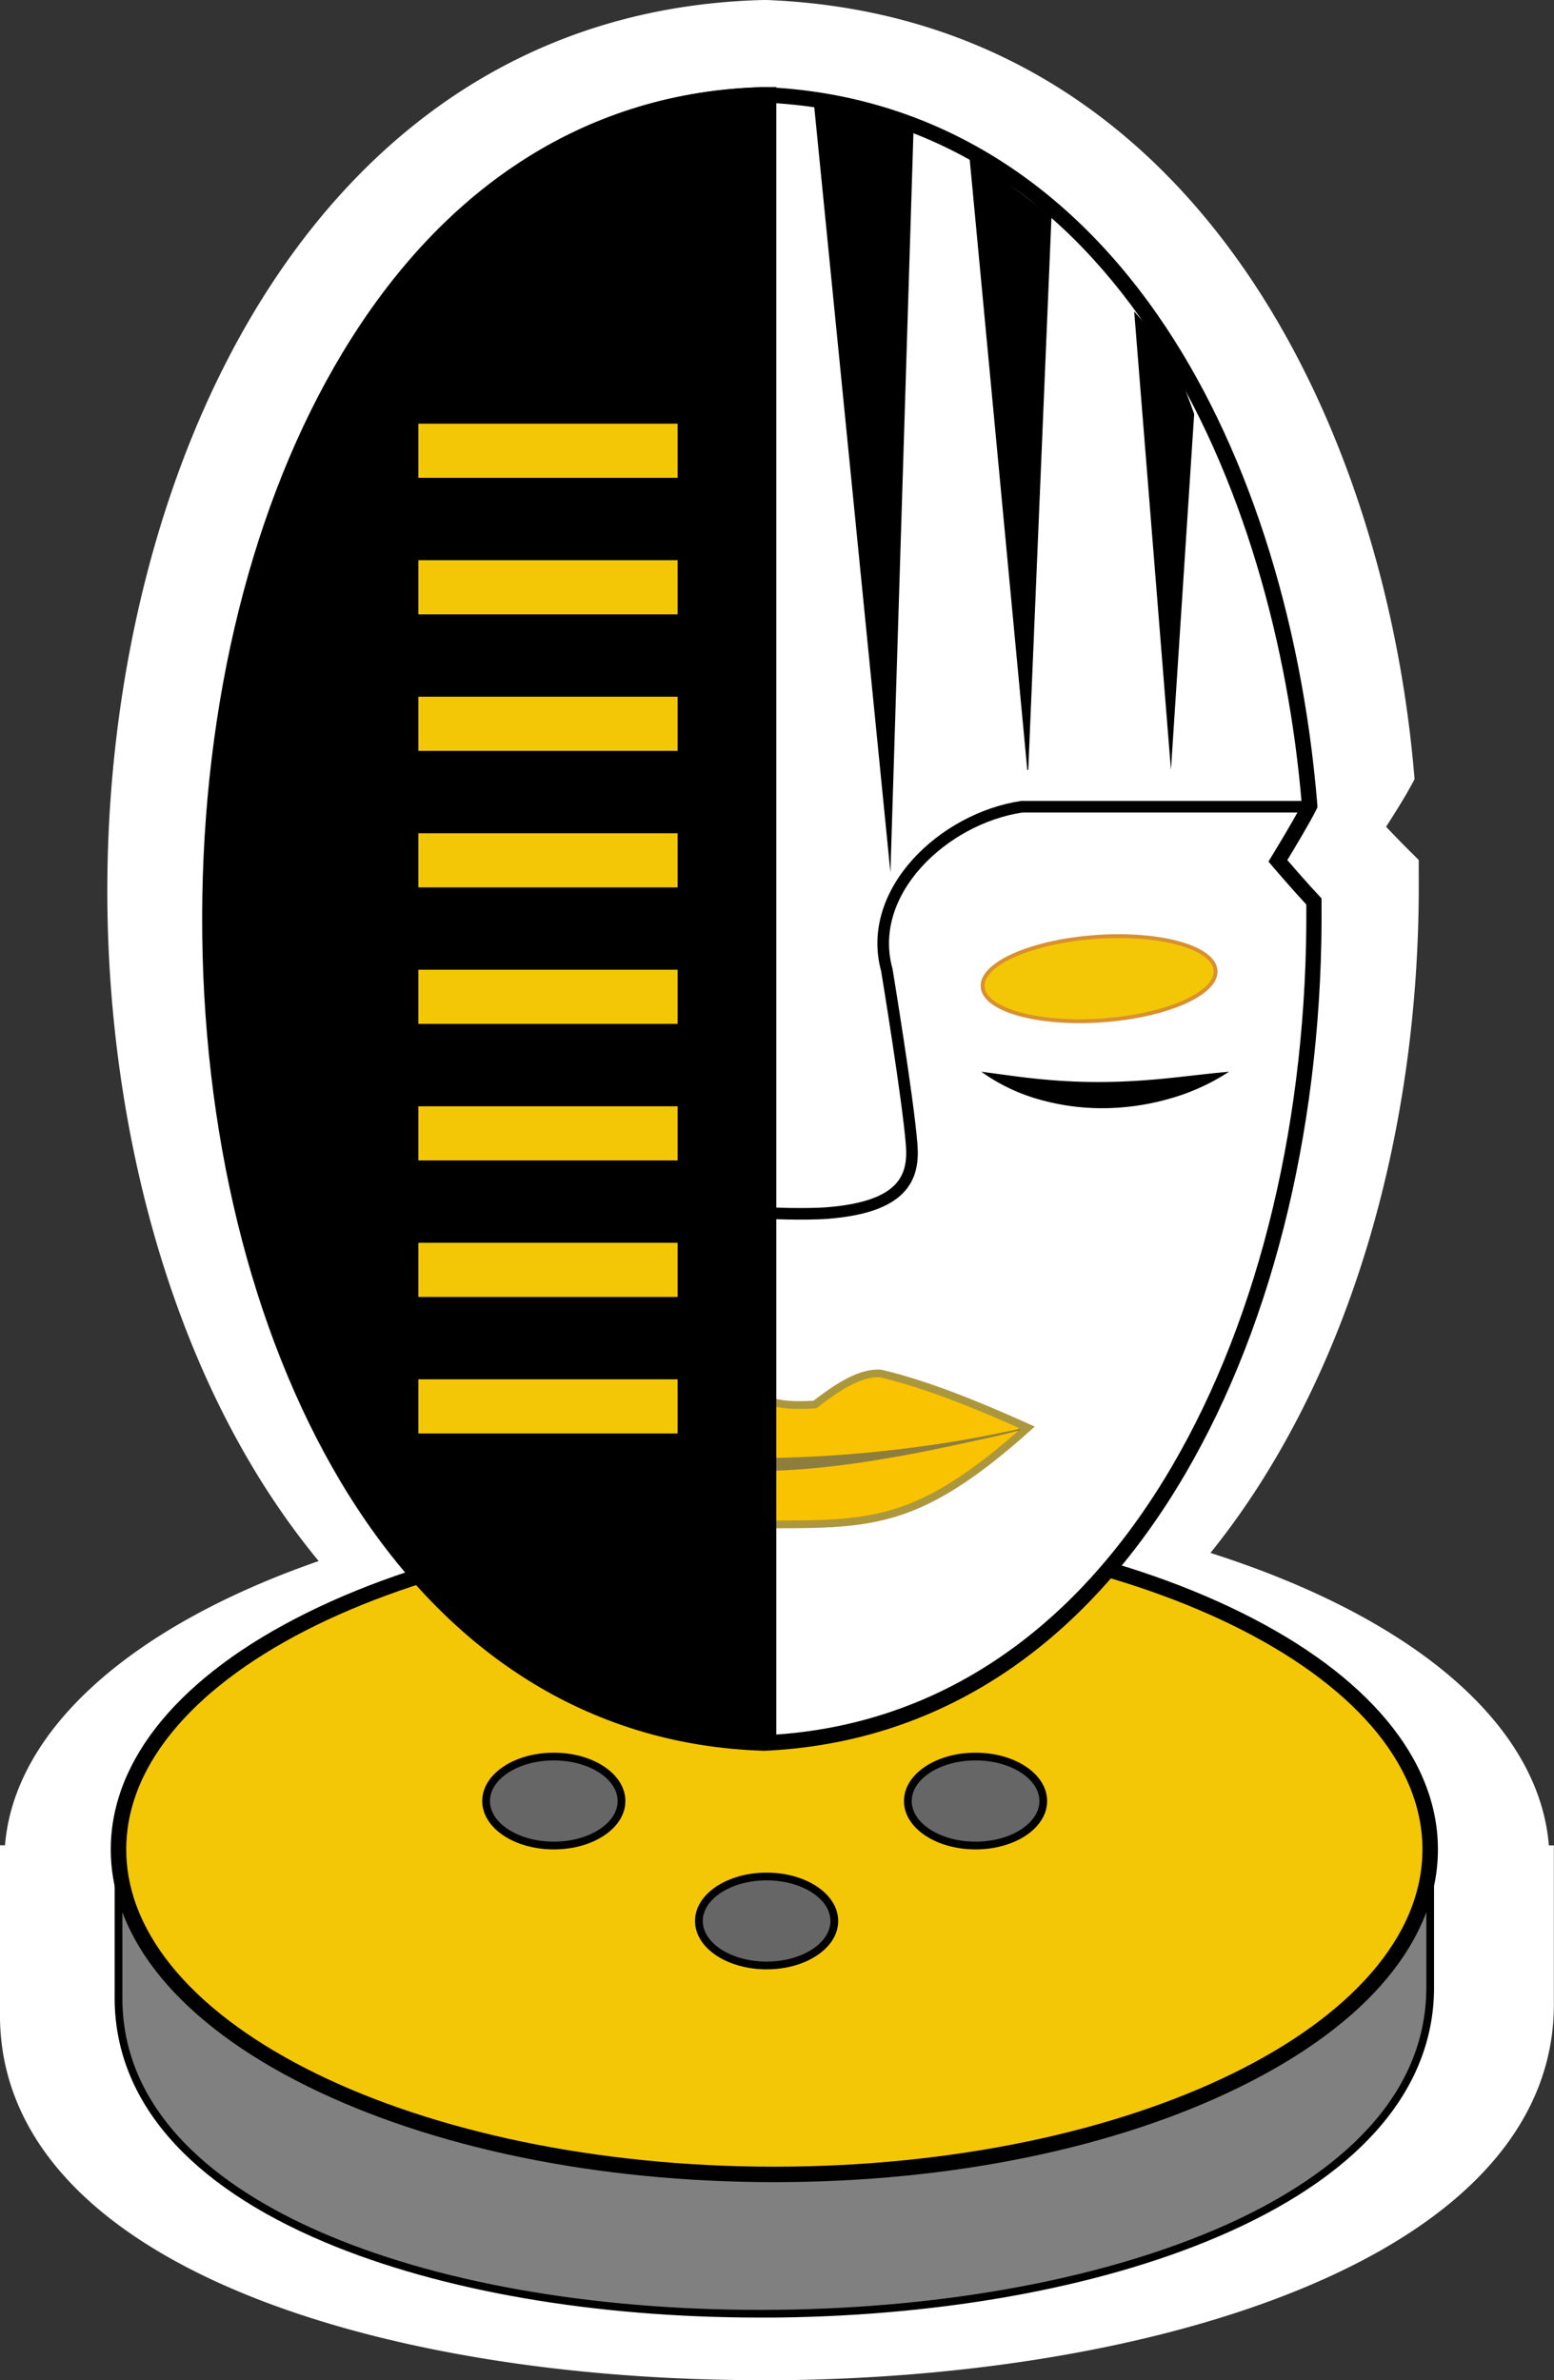 <svg xmlns="http://www.w3.org/2000/svg" xmlns:xlink="http://www.w3.org/1999/xlink" viewBox="0 0 401.63 615.18"><rect x="0" y="0" width="401.63" height="615.18" fill="#333333" stroke="none"/><defs><style>.cls-1,.cls-5{fill:#f9c301;}.cls-1,.cls-8{stroke:#ad973d;}.cls-1,.cls-10,.cls-11,.cls-12,.cls-13,.cls-8,.cls-9{stroke-miterlimit:10;}.cls-1,.cls-13,.cls-8{stroke-width:2px;}.cls-2{fill:#fff;}.cls-3{fill:gray;}.cls-12,.cls-4{fill:#f4c706;}.cls-6{clip-path:url(#clip-path);}.cls-7{fill:#8e7e3d;}.cls-10,.cls-8{fill:none;}.cls-10,.cls-11,.cls-13,.cls-9{stroke:#000;}.cls-10{stroke-width:3px;}.cls-11{stroke-width:0.25px;}.cls-12{stroke:#d89030;}.cls-13{fill:#666;}</style><clipPath id="clip-path"><path id="_Clipping_Path_" data-name="&lt;Clipping Path&gt;" class="cls-1" d="M198.63,362c3,1.16,7.16,1.33,12,1,6-4.65,11.85-8.39,17-8,11.29,2.67,23.9,7.64,38,14-28,25-40,25-67,25Z"/></clipPath></defs><title>Layer 4</title><g id="Layer_2" data-name="Layer 2"><g id="Layer_4" data-name="Layer 4"><path class="cls-2" d="M196.71,615.18c-49.29,0-95.52-7.43-130.16-20.94C23.41,577.41.4,552.32,0,521.67V476.93H1.29c2.44-29.61,32.15-56.45,81.07-73.46C65.4,382.93,52,357.57,42.53,328c-9.77-30.53-14.89-64.64-14.79-98.66C28,120.88,81.23,2.89,197.34,0h.76C308.69,4.35,357.31,109.64,365.34,198.5l.26,2.9-1.43,2.6c-1.39,2.52-3.86,6.45-5.94,9.69,1.68,1.77,3.67,3.83,5.52,5.68l2.92,2.91,0,4c.45,58.83-14,114.43-40.61,156.57a198.91,198.91,0,0,1-13.22,18.52c52.88,16.87,84.95,44.52,87.46,75.6h1.29v40.4c.36,30.64-22,56.21-64.68,73.95-35.67,14.84-83.58,23.31-134.91,23.87Z"/><path class="cls-3" d="M369.63,513c1.3,110.65-337.7,114.65-339,4V483h339Z"/><path d="M196.39,599c-42.75,0-82.52-6.88-112.45-19.48-35.22-14.84-54-36.46-54.31-62.53V482h341v31c.3,26.06-18,48.12-52.83,63.78-30.7,13.8-72.14,21.68-116.68,22.21ZM31.63,484v33c.37,31.84,29.07,50.58,53.09,60.7,30.77,13,72.09,19.8,116.37,19.29s85.43-8.35,115.89-22c23.77-10.67,52-30.09,51.65-61.94V484Z"/><ellipse class="cls-4" cx="200.13" cy="478" rx="169.5" ry="84"/><path d="M200.13,564c-45.58,0-88.46-8.81-120.75-24.81C46.65,523,28.63,501.24,28.63,478s18-45,50.75-61.19c32.29-16,75.17-24.81,120.75-24.81s88.45,8.81,120.74,24.81C353.6,433,371.63,454.76,371.63,478s-18,45-50.76,61.19C288.58,555.19,245.7,564,200.13,564Zm0-168c-92.36,0-167.5,36.79-167.5,82s75.14,82,167.5,82,167.5-36.79,167.5-82S292.49,396,200.13,396Z"/><path class="cls-2" d="M197.32,450.5c-191.27-6-190.25-421,0-426C284,28.13,330.8,114.37,338.49,208.32c-2.06,4.18-8.2,14.18-8.2,14.18s5.11,6,9.32,10.5C340.6,339,292.77,446.44,197.32,450.5Z"/><path d="M197.33,452.5h-.07C152.12,451.08,114.36,427,88.05,383,64.83,344,52.11,292.09,52.25,236.66c.14-55.23,13-106.91,36.3-145.54,26.34-43.71,63.93-67.44,108.72-68.62h.13c41,1.71,76.16,22.08,101.78,58.9,22.6,32.48,37.27,77.49,41.3,126.76l0,.55-.25.49c-1.66,3.38-5.8,10.27-7.53,13.1,1.67,1.94,5.26,6.06,8.32,9.33l.53.57V233c.52,55.69-12,108.25-35.25,148-26.25,44.87-63.93,69.6-109,71.52Zm0-426C100.75,29.09,56.5,137.25,56.25,236.67,56,336.53,100,445.39,197.31,448.5c43.57-1.88,80.08-25.92,105.6-69.54C325.69,340,338,288.49,337.62,233.79c-4.08-4.4-8.8-9.93-8.85-10l-.94-1.11.76-1.24c.05-.09,5.65-9.23,7.86-13.53C329.64,126.52,289.16,30.39,197.31,26.5Z"/><g id="Layer_3" data-name="Layer 3"><path id="_Clipping_Path_2" data-name="&lt;Clipping Path&gt;" class="cls-5" d="M198.63,362c3,1.16,7.16,1.33,12,1,6-4.65,11.85-8.39,17-8,11.29,2.67,23.9,7.64,38,14-28,25-40,25-67,25Z"/><g class="cls-6"><path class="cls-5" d="M265.63,369c-23.81,5.55-46.36,9.07-67,9.5"/><path class="cls-7" d="M265.85,370a7.93,7.93,0,0,0-4.31.19l-4.12,1L249.14,373c-5.53,1.2-11.07,2.37-16.65,3.36s-11.18,1.89-16.82,2.55c-2.82.33-5.65.62-8.49.83l-4.25.28c-1.42,0-2.84.41-4.28-.5l0-2c1.38-1,2.78-.67,4.18-.76l4.21-.15c2.8-.13,5.61-.26,8.41-.46q8.42-.57,16.82-1.56c5.59-.68,11.18-1.46,16.75-2.43q4.17-.72,8.32-1.56l4.15-.85a7.88,7.88,0,0,0,3.95-1.7Z"/></g><path id="_Clipping_Path_3" data-name="&lt;Clipping Path&gt;" class="cls-8" d="M198.63,362c3,1.16,7.16,1.33,12,1,6-4.65,11.85-8.39,17-8,11.29,2.67,23.9,7.64,38,14-28,25-40,25-67,25Z"/></g><path class="cls-9" d="M200.63,450C6,450,6,23,200.63,23"/><rect class="cls-4" x="108.13" y="109.5" width="67" height="14"/><rect class="cls-4" x="108.13" y="144.79" width="67" height="14"/><rect class="cls-4" x="108.13" y="180.07" width="67" height="14"/><rect class="cls-4" x="108.13" y="215.36" width="67" height="14"/><rect class="cls-4" x="108.13" y="250.64" width="67" height="14"/><rect class="cls-4" x="108.13" y="285.93" width="67" height="14"/><rect class="cls-4" x="108.13" y="321.21" width="67" height="14"/><rect class="cls-4" x="108.13" y="356.5" width="67" height="14"/><path class="cls-10" d="M337.13,208.5h-73c-20.23,3-40.51,22-34.93,42.2,0,0,5.54,33.61,6.43,45.3.64,8.52-2.41,15.91-21.5,17.5-6.11.51-17,0-17,0"/><path d="M302.63,199l-9.5-118.5c8,9,10,11,15.5,26.5Z"/><polygon class="cls-11" points="265.63 199 250.63 40 271.63 56 265.63 199"/><polygon points="230.13 225.5 210.13 24.5 236.13 32.5 230.13 225.5"/><ellipse class="cls-12" cx="284.15" cy="251.31" rx="30.1" ry="10.79" transform="matrix(1, -0.07, 0.07, 1, -17.68, 21.53)"/><path class="cls-2" d="M317.63,277c-22,7.8-43.28,8.36-64,0"/><path d="M317.63,277a54.9,54.9,0,0,1-15.27,6.94,63.28,63.28,0,0,1-16.73,2.48,59,59,0,0,1-16.82-2.19A47.42,47.42,0,0,1,253.63,277c5.58.73,10.88,1.54,16.17,2a148.57,148.57,0,0,0,15.75.65c5.24-.06,10.49-.39,15.8-.92S312,277.5,317.63,277Z"/><ellipse class="cls-13" cx="252.13" cy="465.5" rx="17.5" ry="11.5"/><ellipse class="cls-13" cx="198.13" cy="496.5" rx="17.5" ry="11.5"/><ellipse class="cls-13" cx="143.13" cy="465.5" rx="17.5" ry="11.5"/></g></g></svg>
